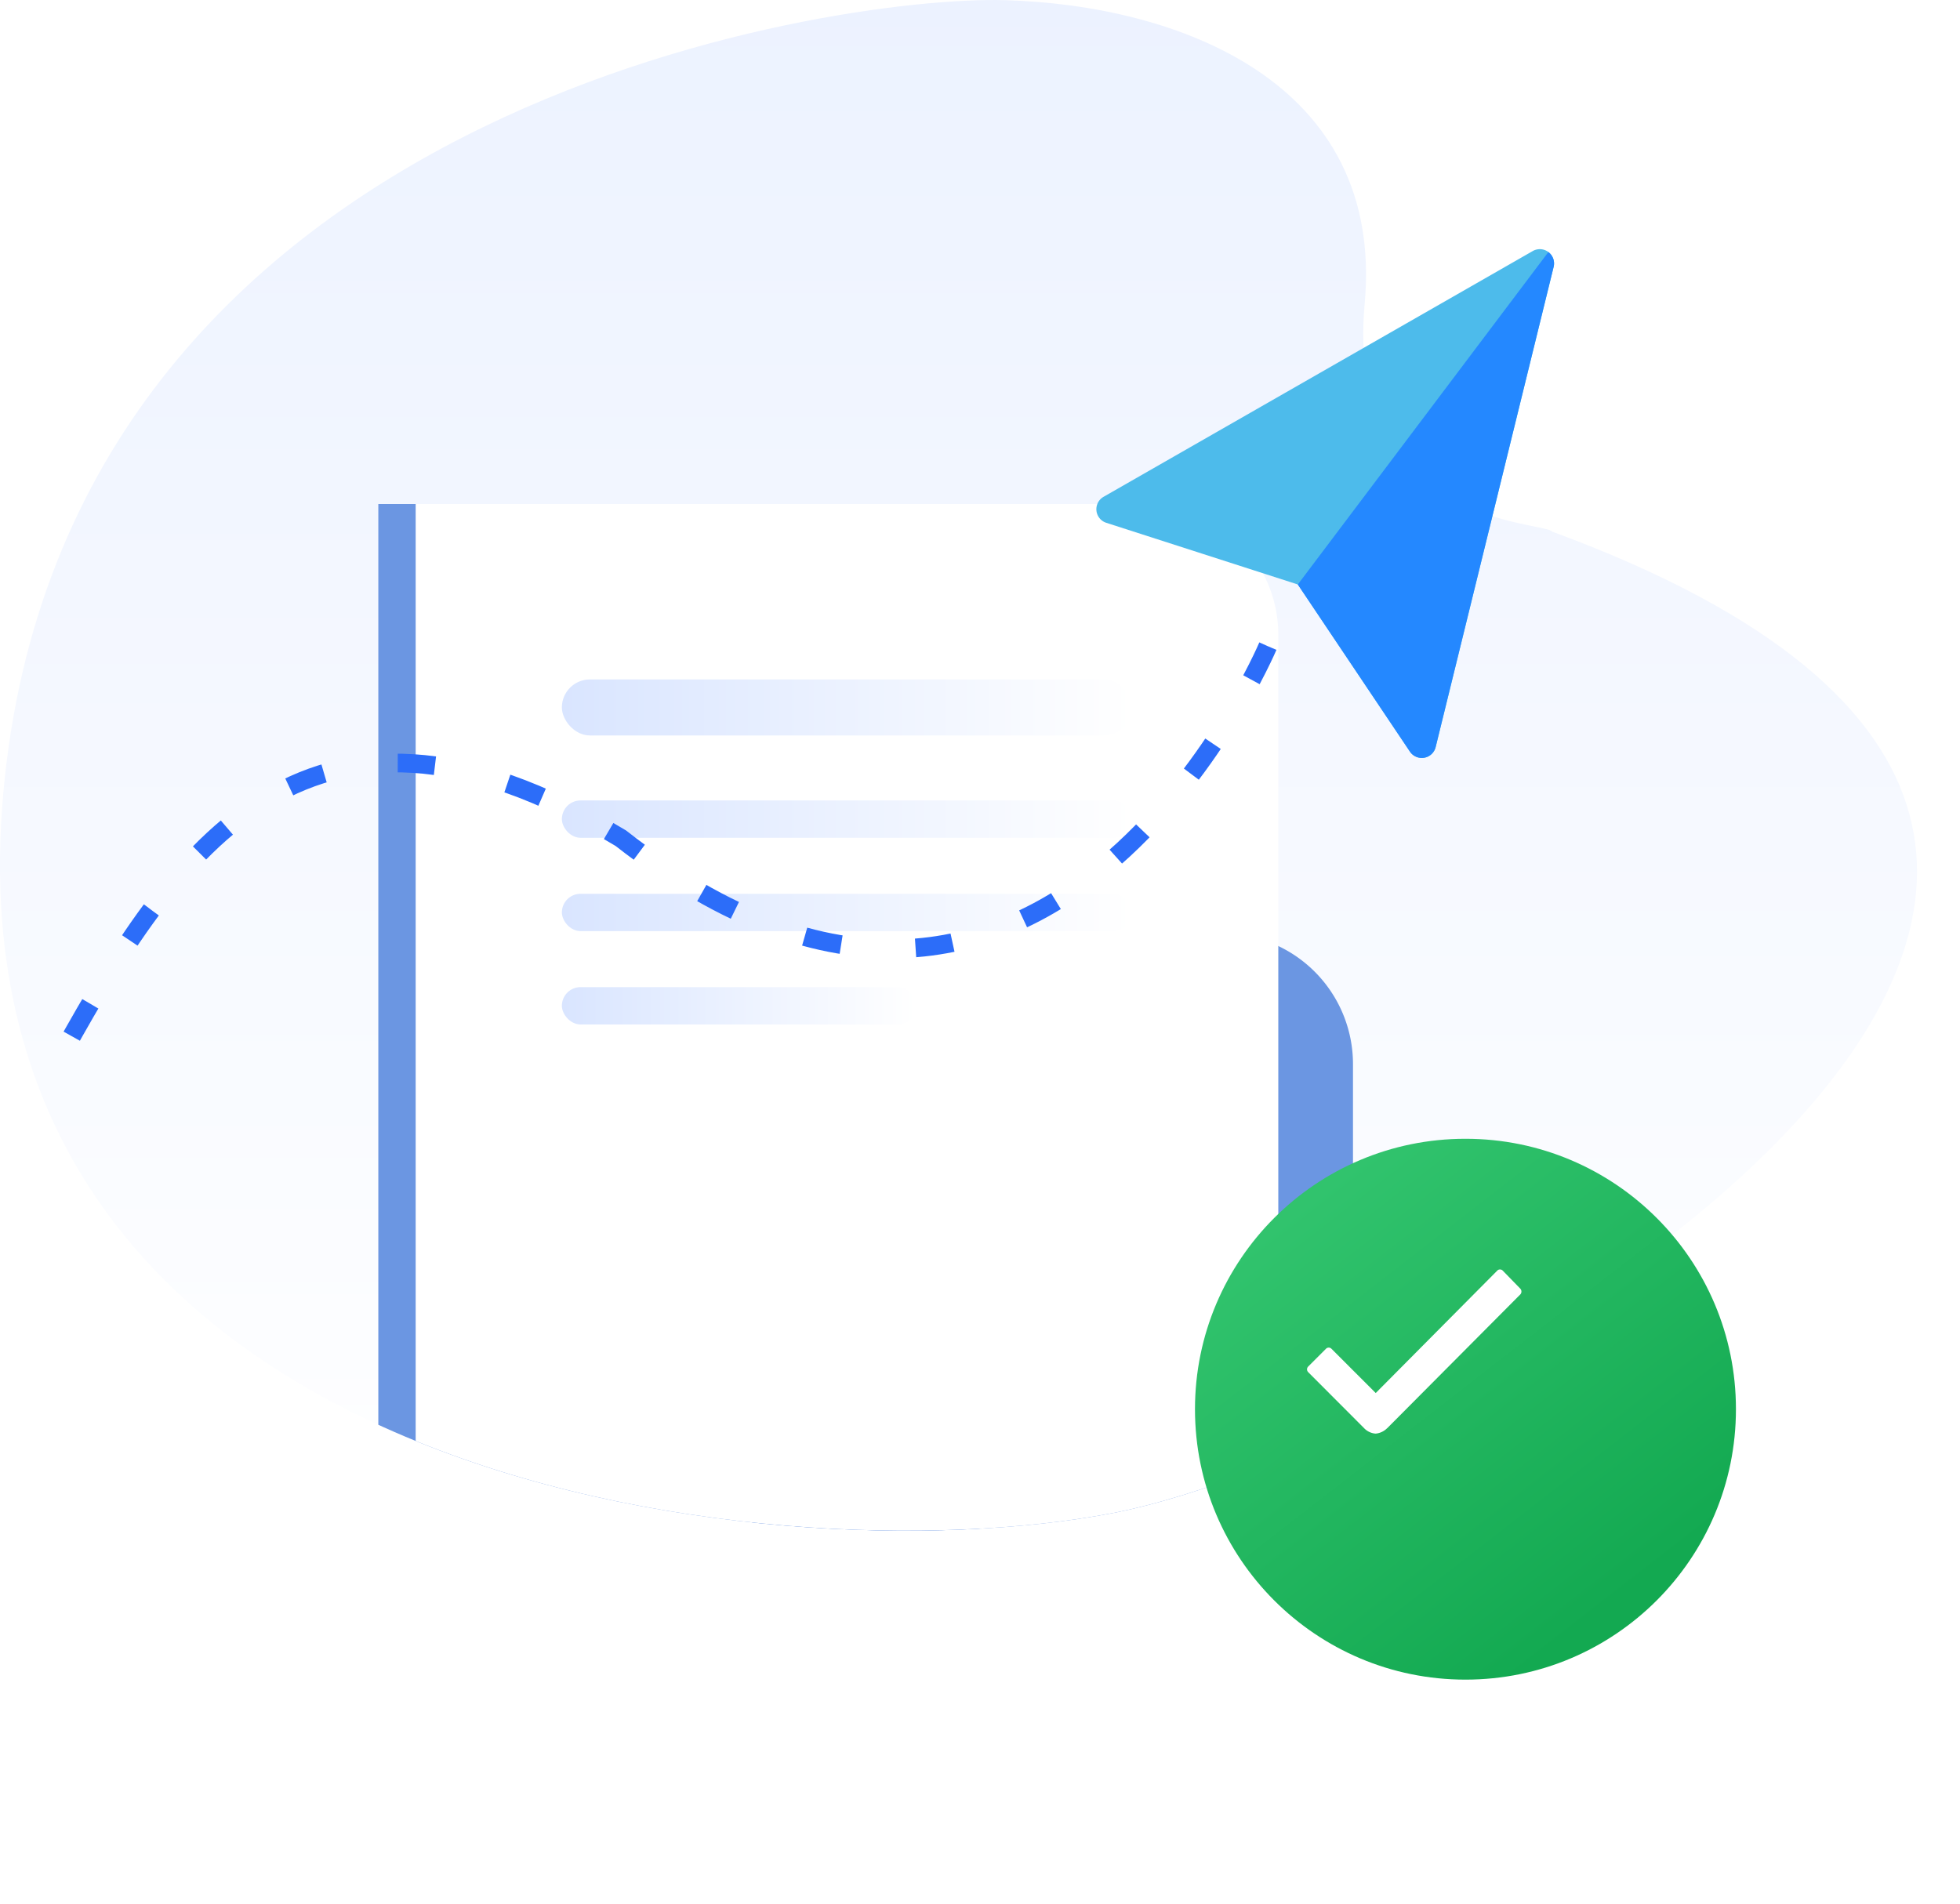 <svg xmlns="http://www.w3.org/2000/svg" width="104.972" height="101.972" viewBox="0 0 104.972 101.972">
    <defs>
        <linearGradient id="linear-gradient" x1=".5" x2=".5" y2="1" gradientUnits="objectBoundingBox">
            <stop offset="0" stop-color="#ecf2ff"/>
            <stop offset="1" stop-color="#fff"/>
        </linearGradient>
        <linearGradient id="linear-gradient-3" x2="1" y1=".5" y2=".5" gradientUnits="objectBoundingBox">
            <stop offset="0" stop-color="#d9e5ff"/>
            <stop offset="1" stop-color="#fff"/>
        </linearGradient>
        <linearGradient id="linear-gradient-7" x1=".785" x2=".19" y1=".851" y2=".085" gradientUnits="objectBoundingBox">
            <stop offset="0" stop-color="#13a951"/>
            <stop offset="1" stop-color="#32c46e"/>
        </linearGradient>
        <clipPath id="clip-path">
            <path id="Path_49" d="M-9371.354 7853.818c-9.217-.271-50.42 5.693-53.673 42.56s40.933 42.017 59.366 38.493 71.564-34.969 23.583-52.588c-.271-.543-11.113-.271-10.03-12.2s-10.029-15.994-19.246-16.265z" class="cls-1" transform="translate(10113.921 -7489.309)"/>
        </clipPath>
        <filter id="Ellipse_10" width="52.972" height="52.972" x="52" y="49" filterUnits="userSpaceOnUse">
            <feOffset dx="3" dy="3"/>
            <feGaussianBlur result="blur" stdDeviation="4"/>
            <feFlood flood-color="#076e00" flood-opacity=".251"/>
            <feComposite in2="blur" operator="in"/>
            <feComposite in="SourceGraphic"/>
        </filter>
        <style>
            .cls-1{fill:url(#linear-gradient)}.cls-3{fill:#6b96e2}.cls-4{fill:#fff}.cls-5{fill:url(#linear-gradient-3)}
        </style>
    </defs>
    <g id="Group_96" transform="translate(-688.5 -355.5)">
        <path id="Path_48" d="M-9371.354 7853.818c-9.217-.271-50.42 5.693-53.673 42.56s40.933 42.017 59.366 38.493 71.564-34.969 23.583-52.588c-.271-.543-11.113-.271-10.03-12.2s-10.029-15.994-19.246-16.265z" class="cls-1" transform="translate(10113.696 -7498.309)"/>
        <g id="Mask_Group_2" clip-path="url(#clip-path)" transform="translate(-.225 -9)">
            <g id="Group_91" transform="translate(0 10.545)">
                <path id="Rectangle_18" d="M0 0h25.2a7 7 0 0 1 7 7v26.85H0V0z" class="cls-3" transform="translate(728.987 403.955)"/>
                <path id="Rectangle_19" d="M0 0h25.2a7 7 0 0 1 7 7v49.85H0V0z" class="cls-3" transform="translate(708.987 380.955)"/>
                <g id="Group_90">
                    <path id="Rectangle_12" d="M0 0h39.2a7 7 0 0 1 7 7v49.85H0V0z" class="cls-4" transform="translate(710.987 380.955)"/>
                    <g id="Group_89">
                        <rect id="Rectangle_13" width="30.538" height="3" class="cls-5" rx="1.5" transform="translate(718.817 390.351)"/>
                        <rect id="Rectangle_14" width="30.538" height="2" class="cls-5" rx="1" transform="translate(718.817 396.832)"/>
                        <rect id="Rectangle_16" width="30.538" height="2" class="cls-5" rx="1" transform="translate(718.817 401.832)"/>
                        <rect id="Rectangle_17" width="19" height="2" class="cls-5" rx="1" transform="translate(718.817 406.832)"/>
                    </g>
                </g>
            </g>
        </g>
        <g id="send" transform="rotate(-8 3035.552 -5146.176)">
            <path id="Path_50" fill="#4dbbeb" d="M25.9.224a.765.765 0 0 0-.83-.169L.482 9.89a.765.765 0 0 0-.05 1.4l9.7 4.7 4.7 9.7a.765.765 0 0 0 .688.431h.027a.765.765 0 0 0 .683-.48L26.064 1.05A.765.765 0 0 0 25.9.224z"/>
            <path id="Path_51" fill="#2488ff" d="M214.289 4.395l-15.767 15.767 4.7 9.7a.765.765 0 0 0 .688.431h.027a.765.765 0 0 0 .683-.48l9.839-24.593a.765.765 0 0 0-.169-.825z" transform="translate(-188.394 -4.171)"/>
        </g>
        <g id="Group_92" transform="translate(0 -9)">
            <g filter="url(#Ellipse_10)" transform="translate(688.5 364.5)">
                <circle id="Ellipse_10-2" cx="14.486" cy="14.486" r="14.486" fill="url(#linear-gradient-7)" transform="translate(61 58)"/>
            </g>
            <path id="Icon_ionic-ios-checkmark" d="M21.859 13.236l-.939-.965a.2.2 0 0 0-.149-.064.194.194 0 0 0-.149.064l-6.507 6.555-2.368-2.368a.206.206 0 0 0-.3 0l-.949.949a.213.213 0 0 0 0 .3l2.987 2.993a.945.945 0 0 0 .624.3.99.99 0 0 0 .619-.293h.005l7.131-7.169a.228.228 0 0 0-.005-.302z" class="cls-4" transform="translate(748.065 420.294)"/>
        </g>
        <path id="Path_52" fill="none" stroke="#2c6df9" stroke-dasharray="2 4" d="M-14111.547 5450.788s-2.1 30.461-29.41 21.008c-19.607-4.2-22.547 9.039-24.727 21.681" transform="rotate(19 8443.122 47344.132)"/>
    </g>
</svg>

